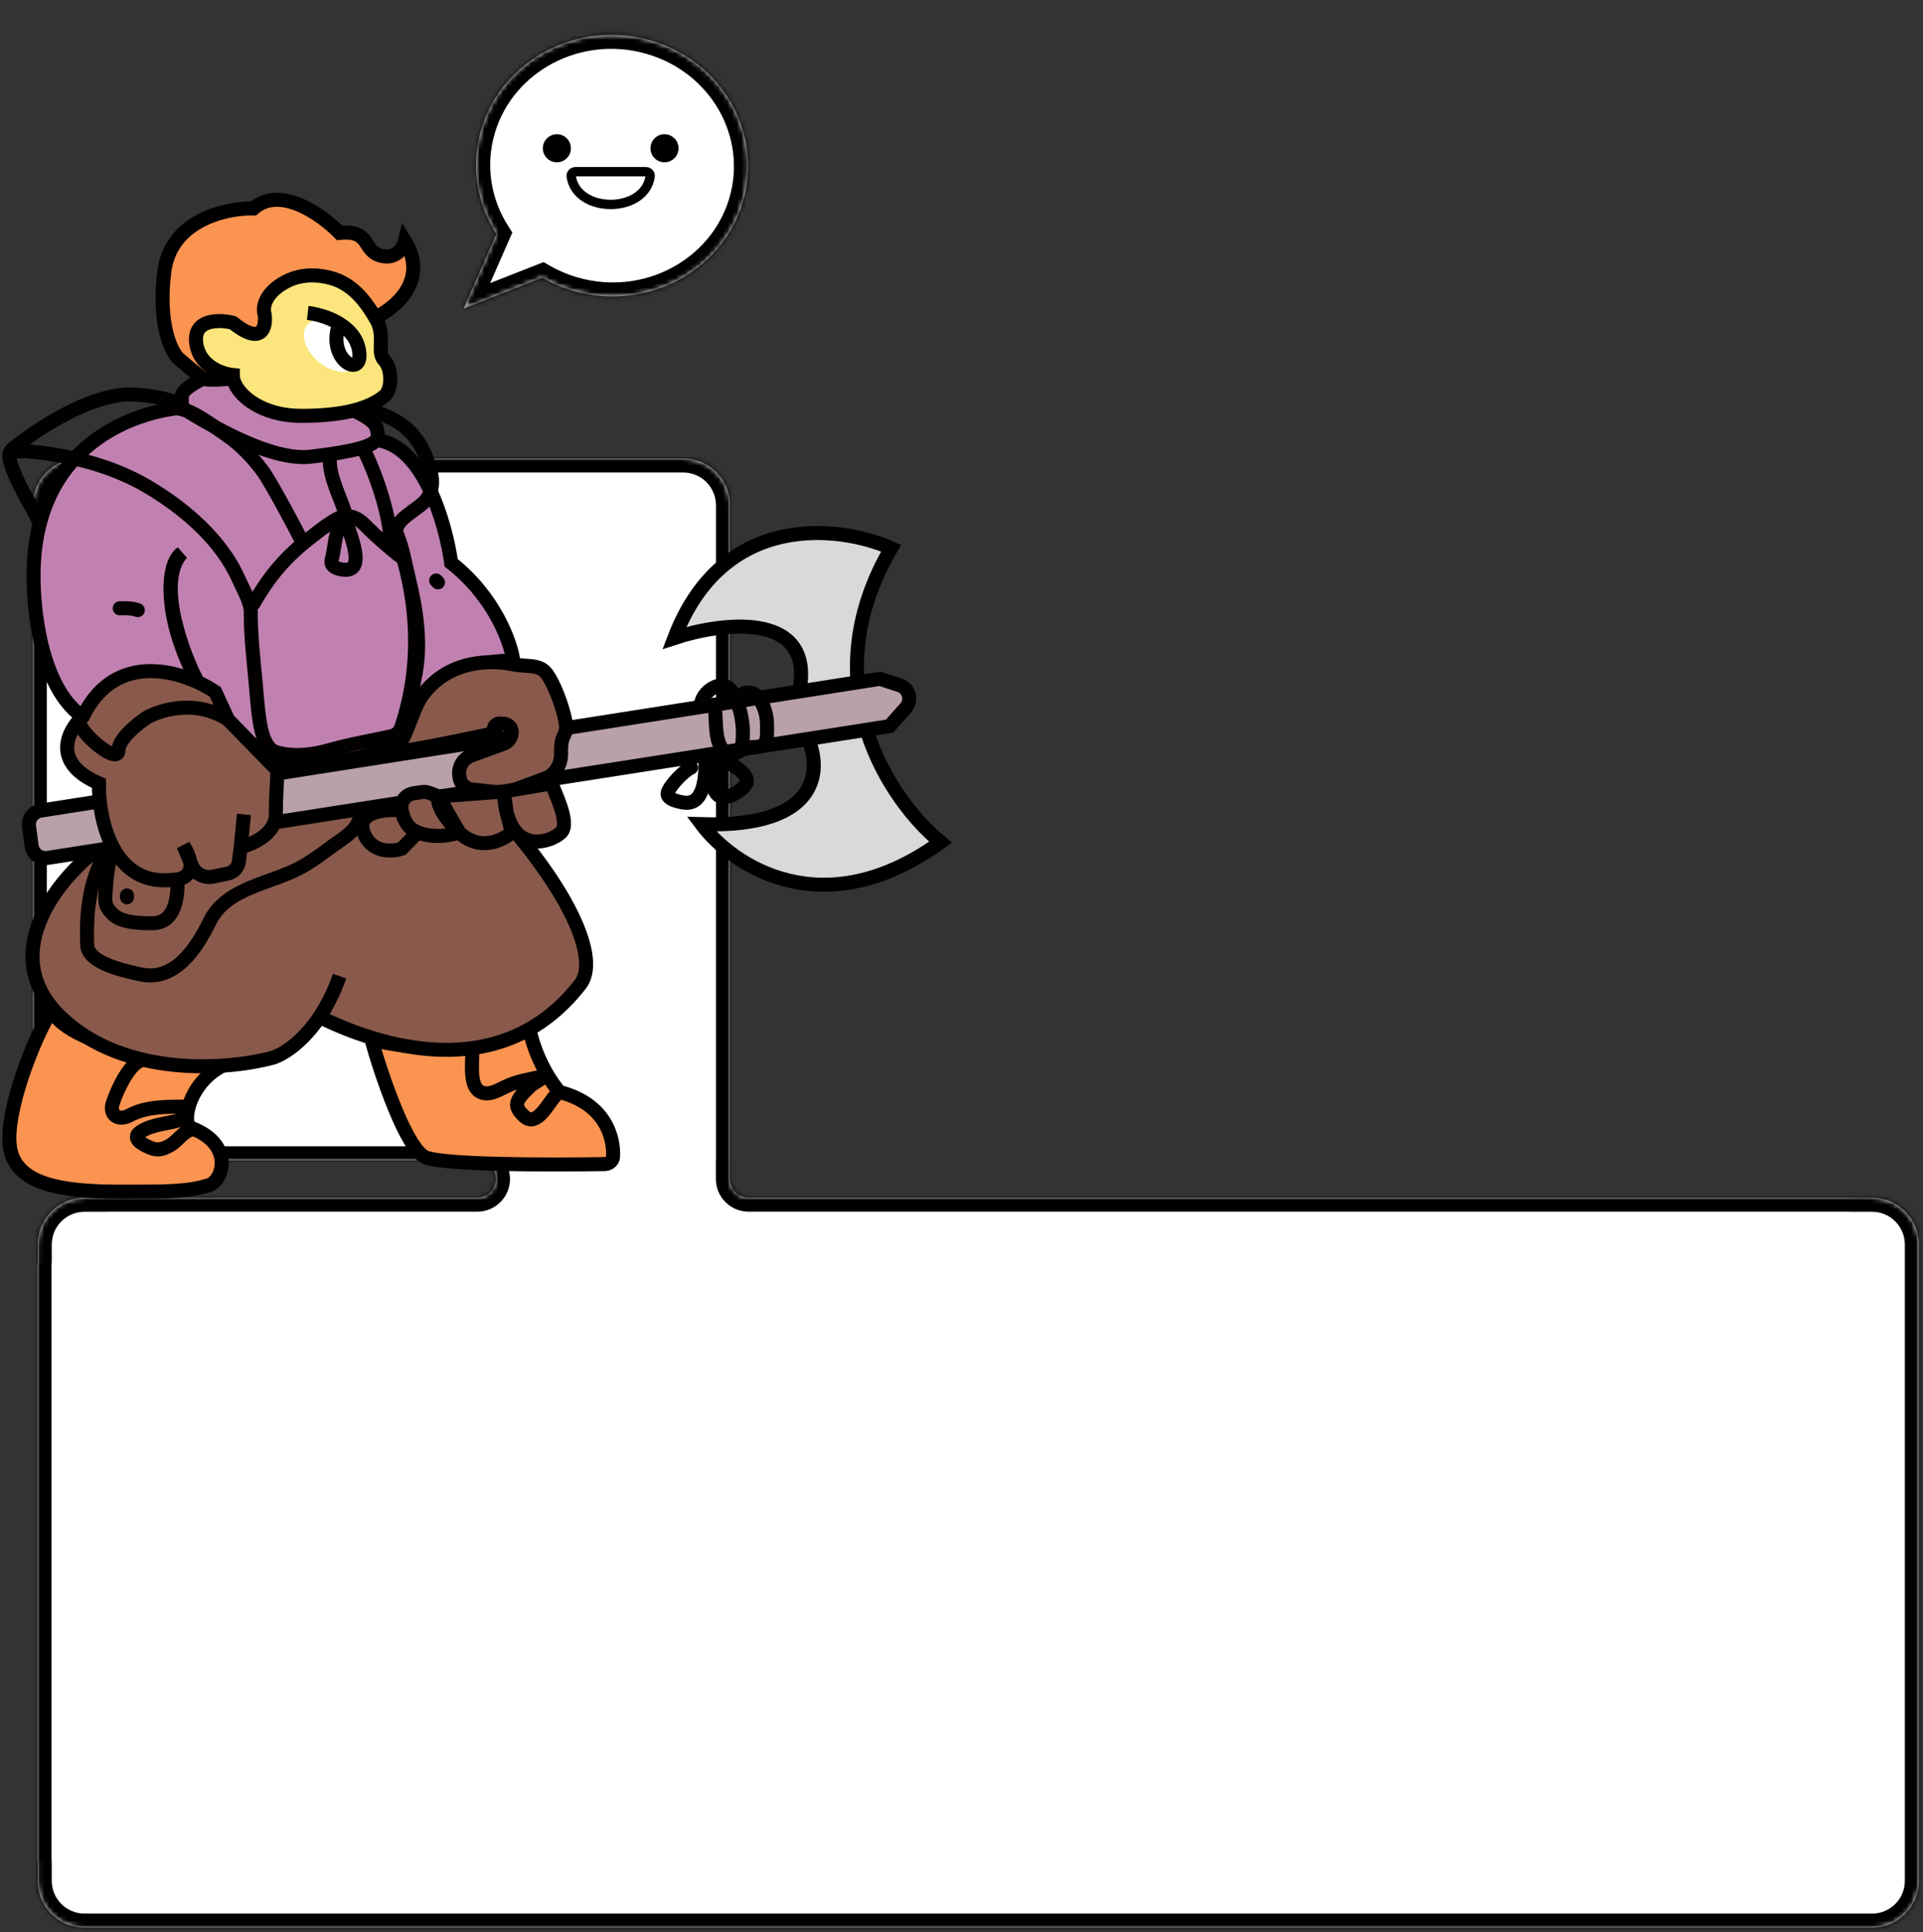 <svg width="411" height="413" viewBox="0 0 411 413" fill="none" xmlns="http://www.w3.org/2000/svg">
<rect x="0" y="0" width="411" height="413" fill="#333333" stroke="none"/>
<mask id="path-1-inside-1_128_1061" fill="white">
<path fill-rule="evenodd" clip-rule="evenodd" d="M156.02 108.001C156.02 102.478 151.543 98 146.019 98H17.001C11.478 98 7 102.478 7 108.001V238.019C7 243.543 11.478 248.02 17.001 248.02H102.01C104.214 248.02 106 249.807 106 252.01V252.01C106 254.214 104.214 256 102.01 256H23C22.727 256 22.455 256.007 22.186 256.022H18.065C12.541 256.022 8.063 260.499 8.063 266.023V269.611C8.021 270.068 8 270.532 8 271V397.021C8 397.49 8.021 397.953 8.063 398.411V402.042C8.063 407.565 12.541 412.043 18.065 412.043H400.117C405.641 412.043 410.118 407.565 410.118 402.042V266.023C410.118 260.499 405.641 256.022 400.117 256.022H395.869C395.6 256.007 395.328 256 395.055 256H159.99C157.786 256 156 254.214 156 252.01V248.031C156 248.025 156.005 248.02 156.01 248.02V248.02C156.016 248.02 156.02 248.016 156.02 248.01V108.001Z"/>
</mask>
<path fill-rule="evenodd" clip-rule="evenodd" d="M156.02 108.001C156.02 102.478 151.543 98 146.019 98H17.001C11.478 98 7 102.478 7 108.001V238.019C7 243.543 11.478 248.02 17.001 248.02H102.01C104.214 248.02 106 249.807 106 252.01V252.01C106 254.214 104.214 256 102.01 256H23C22.727 256 22.455 256.007 22.186 256.022H18.065C12.541 256.022 8.063 260.499 8.063 266.023V269.611C8.021 270.068 8 270.532 8 271V397.021C8 397.49 8.021 397.953 8.063 398.411V402.042C8.063 407.565 12.541 412.043 18.065 412.043H400.117C405.641 412.043 410.118 407.565 410.118 402.042V266.023C410.118 260.499 405.641 256.022 400.117 256.022H395.869C395.6 256.007 395.328 256 395.055 256H159.99C157.786 256 156 254.214 156 252.01V248.031C156 248.025 156.005 248.02 156.01 248.02V248.02C156.016 248.02 156.02 248.016 156.02 248.01V108.001Z" fill="white"/>
<path d="M22.186 256.022V259.022H22.266L22.346 259.018L22.186 256.022ZM8.063 269.611L11.051 269.885L11.064 269.748V269.611H8.063ZM8.063 398.411H11.064V398.273L11.051 398.136L8.063 398.411ZM395.869 256.022L395.709 259.018L395.789 259.022H395.869V256.022ZM17.001 101H146.019V95H17.001V101ZM10 238.019V108.001H4V238.019H10ZM102.01 245.02H17.001V251.021H102.01V245.02ZM23 259H102.01V253H23V259ZM22.346 259.018C22.562 259.006 22.78 259 23 259V253C22.673 253 22.348 253.008 22.025 253.026L22.346 259.018ZM18.065 259.022H22.186V253.021H18.065V259.022ZM11.064 269.611V266.023H5.063V269.611H11.064ZM11 271C11 270.623 11.018 270.251 11.051 269.885L5.076 269.336C5.025 269.885 5 270.44 5 271H11ZM11 397.021V271H5V397.021H11ZM11.051 398.136C11.018 397.77 11 397.398 11 397.021H5C5 397.581 5.025 398.136 5.076 398.685L11.051 398.136ZM11.064 402.042V398.411H5.063V402.042H11.064ZM400.117 409.043H18.065V415.043H400.117V409.043ZM407.118 266.023V402.042H413.119V266.023H407.118ZM395.869 259.022H400.117V253.021H395.869V259.022ZM395.055 259C395.275 259 395.493 259.006 395.709 259.018L396.029 253.026C395.707 253.008 395.382 253 395.055 253V259ZM159.99 259H395.055V253H159.99V259ZM153 248.031V252.01H159V248.031H153ZM153.02 108.001V248.01H159.021V108.001H153.02ZM156.01 251.021C157.675 251.021 159.021 249.671 159.021 248.01H153.02C153.02 246.361 154.356 245.02 156.01 245.02V251.021ZM159.99 253C159.443 253 159 252.557 159 252.01H153C153 255.871 156.129 259 159.99 259V253ZM159 248.031C159 249.682 157.662 251.021 156.01 251.021V245.02C154.347 245.02 153 246.368 153 248.031H159ZM18.065 253.021C10.884 253.021 5.063 258.842 5.063 266.023H11.064C11.064 262.157 14.198 259.022 18.065 259.022V253.021ZM103 252.01C103 252.557 102.557 253 102.01 253V259C105.871 259 109 255.871 109 252.01H103ZM413.119 266.023C413.119 258.842 407.298 253.021 400.117 253.021V259.022C403.984 259.022 407.118 262.157 407.118 266.023H413.119ZM102.01 251.021C102.557 251.021 103 251.464 103 252.01H109C109 248.15 105.871 245.02 102.01 245.02V251.021ZM400.117 415.043C407.298 415.043 413.119 409.222 413.119 402.042H407.118C407.118 405.908 403.984 409.043 400.117 409.043V415.043ZM4 238.019C4 245.2 9.821 251.021 17.001 251.021V245.02C13.135 245.02 10 241.886 10 238.019H4ZM5.063 402.042C5.063 409.222 10.884 415.043 18.065 415.043V409.043C14.198 409.043 11.064 405.908 11.064 402.042H5.063ZM146.019 101C149.886 101 153.02 104.135 153.02 108.001H159.021C159.021 100.821 153.2 95 146.019 95V101ZM17.001 95C9.821 95 4 100.821 4 108.001H10C10 104.135 13.135 101 17.001 101V95Z" fill="black" mask="url(#path-1-inside-1_128_1061)"/>
<mask id="path-3-inside-2_128_1061" fill="white">
<path fill-rule="evenodd" clip-rule="evenodd" d="M122.711 62.212C138.123 66.579 154.245 58.117 158.722 43.313C163.198 28.509 154.332 12.968 138.921 8.601C123.509 4.235 107.387 12.696 102.91 27.5C100.524 35.394 101.93 43.497 106.099 50.004L99.1 65.942L115.89 59.333C117.98 60.543 120.263 61.519 122.711 62.212Z"/>
</mask>
<path fill-rule="evenodd" clip-rule="evenodd" d="M122.711 62.212C138.123 66.579 154.245 58.117 158.722 43.313C163.198 28.509 154.332 12.968 138.921 8.601C123.509 4.235 107.387 12.696 102.91 27.5C100.524 35.394 101.93 43.497 106.099 50.004L99.1 65.942L115.89 59.333C117.98 60.543 120.263 61.519 122.711 62.212Z" fill="white"/>
<path d="M106.099 50.004L108.861 51.161L109.501 49.703L108.651 48.377L106.099 50.004ZM99.1 65.942L96.339 64.785L93.45 71.364L100.178 68.715L99.1 65.942ZM115.89 59.333L117.439 56.749L116.181 56.021L114.812 56.56L115.89 59.333ZM155.835 42.495C151.867 55.619 137.493 63.282 123.58 59.34L121.843 65.084C138.753 69.875 156.624 60.616 161.608 44.131L155.835 42.495ZM138.052 11.473C151.966 15.416 159.803 29.371 155.835 42.495L161.608 44.131C166.592 27.647 156.699 10.52 139.789 5.729L138.052 11.473ZM105.797 28.318C109.765 15.194 124.139 7.531 138.052 11.473L139.789 5.729C122.879 0.938 105.008 10.198 100.024 26.683L105.797 28.318ZM108.651 48.377C104.915 42.546 103.677 35.329 105.797 28.318L100.024 26.683C97.37 35.459 98.945 44.447 103.547 51.63L108.651 48.377ZM101.862 67.099L108.861 51.161L103.337 48.847L96.339 64.785L101.862 67.099ZM114.812 56.56L98.023 63.169L100.178 68.715L116.967 62.106L114.812 56.56ZM123.58 59.34C121.371 58.715 119.317 57.836 117.439 56.749L114.341 61.917C116.643 63.25 119.155 64.323 121.843 65.084L123.58 59.34Z" fill="black" mask="url(#path-3-inside-2_128_1061)"/>
<circle cx="3" cy="3" r="3" transform="matrix(1 -5.31258e-05 -5.3352e-05 1 116.02 28.697)" fill="black"/>
<circle cx="3" cy="3" r="3" transform="matrix(1 -5.31255e-05 -5.33522e-05 1 139.024 28.697)" fill="black"/>
<path d="M138.95 37.698C137.825 45.698 123.209 45.699 122.085 37.699C122.008 37.152 122.464 36.698 123.016 36.698L138.018 36.697C138.571 36.697 139.027 37.151 138.95 37.698Z" stroke="black" stroke-width="2"/>
<path d="M2.058 244.604C1.376 237.272 6.827 222.841 10.916 215.975C16.095 224.633 38.839 226.603 49.287 227.068C40.565 230.141 38.513 240.208 40.897 241.113C50.096 244.604 47.711 252.366 44.645 253.333C40.216 254.729 35.992 254.729 25.907 254.729H25.907C13.301 254.729 2.868 253.321 2.058 244.604Z" fill="#FB9450" stroke="black" stroke-width="3"/>
<path d="M90.981 247.397C86.892 245.721 81.555 229.94 79.397 222.259C97.659 226.449 109.492 222.375 113.126 219.815C114.489 226.519 118.01 231.686 119.6 233.431C129.206 235.893 131.23 242.871 131.031 247.203C130.988 248.139 130.183 248.807 129.246 248.823C117.172 249.027 94.89 248.999 90.981 247.397Z" fill="#FB9450" stroke="black" stroke-width="3"/>
<path d="M30.808 226.511C27.8 226.748 25.111 232.864 24.133 235.672C23.203 238.338 25.372 239.879 28.09 238.208C31.666 236.463 35.991 236.552 39.892 236.552" stroke="#030100" stroke-width="3" stroke-linecap="round"/>
<path d="M38.732 239.324C35.872 240.262 32.663 240.222 30.058 241.921C28.27 243.087 29.72 244.335 31.969 245.265C33.577 245.929 34.518 245.86 36.413 244.781C37.784 244 39.069 242.071 40.591 241.55" stroke="#030100" stroke-width="3" stroke-linecap="round"/>
<path d="M100.952 225.067C100.952 227.181 100.319 231.982 102.498 233.296C104.513 234.511 106.808 232.783 108.681 231.998C110.929 231.056 113.135 230.719 115.444 230.194C117.648 229.692 114.118 231.402 113.404 232.108C110.738 234.746 109.111 236.109 112.18 238.73C114.782 240.952 117.188 235.755 118.729 234.176" stroke="#030100" stroke-width="3" stroke-linecap="round"/>
<path d="M12.96 217.371C-0.668 204.243 12.052 188.392 20.115 182.108C38.74 168.491 81.168 146.705 101.883 168.491C122.598 190.278 128.084 205.151 124.028 210.388C106.993 232.384 80.513 223.423 68.295 217.371C64.589 222.891 60.425 225.446 58.273 226.1C48.847 228.66 26.588 230.499 12.96 217.371Z" fill="#895A4C"/>
<path d="M72.583 208.643C71.363 212.142 69.871 215.024 68.295 217.371M68.295 217.371C64.589 222.891 60.425 225.446 58.273 226.1C48.847 228.66 26.588 230.499 12.96 217.371C-0.668 204.243 12.052 188.392 20.115 182.108C38.74 168.491 81.168 146.705 101.883 168.491C122.598 190.278 128.084 205.151 124.028 210.388C106.993 232.384 80.513 223.423 68.295 217.371Z" stroke="black" stroke-width="3"/>
<path d="M190.465 117.168C173.294 146.496 190.352 171.285 201.027 180.013C175.951 198.168 156.509 185.017 149.922 176.173C175.815 177.01 175.701 163.953 172.408 157.319L171.045 146.496C173.226 130.575 154.01 133.112 144.13 136.37C154.487 109.277 179.336 112.28 190.465 117.168Z" fill="#D9D9D9" stroke="black" stroke-width="3"/>
<path d="M8.705 173.273L188.08 145.099L192.267 146.472C194.316 147.144 195.008 149.693 193.581 151.309L190.125 155.224L10.197 183.38C8.535 183.64 6.984 182.483 6.76 180.816L6.197 176.637C5.98 175.021 7.094 173.526 8.705 173.273Z" fill="#B8A1A9" stroke="black" stroke-width="3"/>
<path d="M38.853 84.697C38.853 83.301 42.033 81.555 43.623 80.857C51.118 79.809 78.715 86.443 80.419 91.331C80.852 92.574 80.844 93.433 80.419 94.064C90.503 95.133 95.296 112.006 96.431 120.31C105.699 127.572 109.151 137.301 109.719 141.258C96.363 140.979 90.299 148.357 88.936 152.082C87.028 162.975 69.062 163.603 60.317 162.556C59.068 162.207 55.684 160.81 52.14 158.017C48.597 155.224 46.576 150.336 46.008 148.241L42.26 145.797C29.177 142.725 19.547 149.056 18.07 153.478C9.348 147.892 7.168 132.265 7.168 123.103C7.168 96.568 26.701 88.305 38.853 87.141V84.697Z" fill="#C181B0"/>
<path d="M38.853 87.141C44.532 90.633 57.847 98.653 66.45 97.616C72.242 96.917 79.17 95.912 80.419 94.064M38.853 87.141C38.853 86.265 38.853 85.362 38.853 84.697C38.853 83.301 42.033 81.555 43.623 80.857C51.118 79.809 78.715 86.443 80.419 91.331C80.852 92.574 80.844 93.433 80.419 94.064M38.853 87.141C38.853 88.105 38.853 86.593 38.853 87.141ZM38.853 87.141C26.701 88.305 7.168 96.568 7.168 123.103C7.168 132.265 9.348 147.892 18.07 153.478C19.547 149.056 29.177 142.725 42.26 145.797M42.26 145.797C39.421 140.56 33.061 124.499 38.853 118.215C35.219 120.775 35.174 132.949 42.26 145.797ZM42.26 145.797L46.008 148.241C46.576 150.336 48.597 155.224 52.14 158.017C55.684 160.81 59.068 162.207 60.317 162.556C69.062 163.603 87.028 162.975 88.936 152.082C90.299 148.357 96.363 140.979 109.719 141.258C109.151 137.301 105.699 127.572 96.431 120.31C95.296 112.006 90.503 95.133 80.419 94.064" stroke="black" stroke-width="3"/>
<path d="M84.618 114.554C87.457 122.119 92.227 139.619 84.618 158.557" stroke="black" stroke-width="3"/>
<path d="M86.551 51.529C91.73 59.908 84.394 65.96 80.078 67.939L49.756 80.857C47.939 81.09 44.1 81.415 43.282 80.857C42.465 80.298 39.535 77.831 38.172 76.667C36.582 75.154 33.743 69.335 35.105 58.163C36.468 46.99 48.393 44.43 54.185 44.546C59.908 39.519 68.835 45.943 72.583 49.783C79.397 49.085 77.352 53.624 81.441 54.671C84.712 55.509 86.211 52.926 86.551 51.529Z" fill="#FB9450" stroke="black" stroke-width="3"/>
<path d="M41.92 73.176C41.375 68.148 46.917 68.288 49.756 68.986C56.025 74.014 56.911 69.917 56.57 67.24C56.116 65.96 56.365 62.772 60.999 60.258C65.632 57.744 70.879 59.21 72.924 60.258C76.671 62.178 78.784 65.495 80.419 68.288C82.463 71.779 80.419 75.271 82.122 77.016C83.826 78.762 83.875 83.301 82.122 84.698C79.056 87.141 73.946 88.887 64.406 88.887C55.135 88.887 49.756 83.65 49.756 80.159C47.371 79.926 42.465 78.204 41.92 73.176Z" fill="#FBE57C" stroke="black" stroke-width="3"/>
<ellipse cx="4.413" cy="6.82" rx="4.413" ry="6.82" transform="matrix(0.624 -0.782 0.767 0.642 62.876 72.972)" fill="white"/>
<path d="M65.769 66.891C68.949 67.241 75.581 69.266 76.671 74.573C78.034 81.206 70.198 77.366 72.242 70.034" stroke="black" stroke-width="3"/>
<path d="M21.137 167.444C10.78 162.975 14.55 156.039 17.73 153.129C24.816 138.605 39.535 143.586 46.008 147.892L48.734 153.828L59.295 164.651C59.295 166.164 58.955 169.888 58.955 174.078C58.955 178.267 53.958 180.479 51.459 181.061L51.054 184.175C50.889 185.445 49.936 186.47 48.681 186.727L45.484 187.383C43.611 187.766 41.728 186.771 40.99 185.007L40.651 184.195C41.175 187.193 38.793 188.043 37.15 188.043C24.067 189.719 21.023 175.009 21.137 167.444Z" fill="#895A4C"/>
<path d="M52.141 174.078L51.459 181.061M51.459 181.061L51.054 184.175C50.889 185.445 49.936 186.47 48.681 186.727L45.484 187.383C43.611 187.766 41.728 186.771 40.99 185.007L39.194 180.711C42.737 186.577 39.308 188.043 37.15 188.043C24.067 189.719 21.023 175.009 21.137 167.444C10.78 162.975 14.55 156.039 17.73 153.129C24.816 138.605 39.535 143.586 46.008 147.892L48.734 153.828L59.295 164.651C59.295 166.164 58.955 169.888 58.955 174.078C58.955 178.267 53.958 180.479 51.459 181.061Z" stroke="black" stroke-width="3"/>
<path d="M116.874 144.052C115.239 141.817 112.786 142.655 109.379 141.957C105.404 141.142 96.023 140.769 90.299 148.59C87.744 152.082 86.824 159.064 83.826 160.461C80.828 161.858 97.743 158.445 105.806 156.699C105.164 155.913 105.683 154.731 106.696 154.67L106.903 154.658L107.708 154.709C108.647 154.768 109.379 155.548 109.379 156.489C109.379 157.616 108.673 158.621 107.613 159.005L103.587 160.461L100.769 161.48C99.026 162.111 97.944 163.856 98.156 165.698L98.203 166.112C98.363 167.504 99.464 168.6 100.856 168.753L108.016 169.539L116.532 166.387C118.724 165.576 119.986 163.356 119.916 161.02C119.81 157.491 120.697 157.555 120.962 155.922C121.279 153.974 118.918 146.845 116.874 144.052Z" fill="#895A4C" stroke="black" stroke-width="3"/>
<path d="M117.896 167.444C118.237 168.84 121.984 175.823 119.94 177.918C118.149 179.753 110.606 182.66 108.305 173.728L109.378 177.918C107.448 179.664 102.496 182.108 98.135 177.918C96.659 178.5 92.82 179.315 89.277 177.918L85.87 181.41C83.826 182.108 79.329 182.387 77.693 177.918C76.058 173.449 82.463 172.915 85.87 173.207C85.79 172.705 85.781 172.408 85.825 172.051C85.985 170.753 87.09 169.759 88.385 169.57L90.203 169.303C90.713 169.229 91.233 169.287 91.714 169.471L93.706 170.237L107.675 169.19L117.896 167.444Z" fill="#895A4C"/>
<path d="M107.675 169.19C108.356 183.504 117.896 180.013 119.94 177.918C121.984 175.823 118.237 168.84 117.896 167.444L107.675 169.19ZM107.675 169.19L93.706 170.237M107.675 169.19L108.305 173.728L109.378 177.918C107.448 179.664 102.496 182.108 98.135 177.918M98.135 177.918C93.774 173.728 93.365 171.052 93.706 170.237M98.135 177.918L93.706 170.237M98.135 177.918C96.659 178.5 92.82 179.315 89.277 177.918M93.706 170.237L91.714 169.471C91.233 169.287 90.713 169.229 90.203 169.303L88.385 169.57C87.09 169.759 85.985 170.753 85.825 172.051C85.781 172.408 85.79 172.705 85.87 173.207M89.277 177.918L85.87 181.41C83.826 182.108 79.329 182.387 77.693 177.918C76.058 173.449 82.463 172.915 85.87 173.207M89.277 177.918C87.078 177.051 86.165 175.063 85.87 173.207" stroke="black" stroke-width="3"/>
<path d="M37.873 86.147C35.042 84.857 28.633 83.919 25.372 84.476C19.393 85.497 14.247 88.106 8.522 91.717C6.877 92.754 4.649 94.449 3.087 95.616C1.339 96.922 4.655 96.366 5.462 96.43C14.221 97.12 23.625 99.39 31.273 103.856C39.157 108.461 47.201 115.221 50.992 123.768C51.85 125.702 53.591 128.638 53.591 130.764C53.591 136.365 54.179 140.733 54.723 146.86C54.969 149.634 55.266 154.101 56.059 156.811C56.059 156.811 56.897 160.228 59.071 160.785C62.876 161.899 66.961 161.315 70.485 160.309C74.956 159.032 79.174 158.385 83.603 157.376C87.66 156.452 87.903 148.25 88.566 145.294C90.205 137.983 89.058 130.531 87.335 123.466C86.608 120.485 86.064 117.153 84.89 114.297C83.621 111.208 89.509 108.984 91.139 106.756C92.878 104.379 92.608 101.743 91.139 97.937C88.921 92.188 85.388 89.752 79.725 87.818" stroke="#030100" stroke-width="3" stroke-linecap="round"/>
<path d="M2.796 96.173C-0.605 96.752 7.951 110.214 8.522 111.769" stroke="#030100" stroke-width="3" stroke-linecap="round"/>
<path d="M54.18 129.036C57.678 122.962 61.221 118.819 66.721 114.632C68.203 113.504 68.855 112.883 71.32 111.32C75.005 108.984 77.22 111.429 78.639 112.883C80.024 114.302 84.074 117.896 85.705 119.01" stroke="#030100" stroke-width="3" stroke-linecap="round"/>
<path d="M73.747 109.541C72.599 105.965 70.485 102.107 70.485 98.401" stroke="#030100" stroke-width="3" stroke-linecap="round"/>
<path d="M16.945 154.306C17.198 156.901 25.334 163.687 25.334 160.324C25.334 157.97 29.442 154.649 31.238 153.478C32.748 152.493 40.591 149.022 48.2 153.478" stroke="#030100" stroke-width="3" stroke-linecap="round"/>
<path d="M25.592 130.02C26.979 130.02 28.155 129.972 29.456 130.416" stroke="#030100" stroke-width="3" stroke-linecap="round"/>
<path d="M93.608 124.476L93.222 124.08" stroke="#030100" stroke-width="3" stroke-linecap="round"/>
<path d="M21.728 183.88C18.922 189.63 18.415 195.673 18.636 202.009C18.777 206.039 27.296 207.643 29.843 208.236C37.236 209.958 41.914 202.924 44.829 196.949C48.402 189.626 58.148 188.882 64.603 185.244C67.507 183.608 70.165 181.407 72.89 179.546C74.221 178.637 76.091 177.142 76.605 175.563" stroke="#030100" stroke-width="3" stroke-linecap="round"/>
<path d="M24.047 183.065C22.961 183.204 22.531 190.947 22.501 191.801C22.441 193.481 22.932 194.222 24.047 195.365C25.904 197.268 29.998 197.345 32.549 197.345C37.141 197.345 37.959 192.474 37.959 188.632" stroke="#030100" stroke-width="3" stroke-linecap="round"/>
<path d="M27.138 191.801V191.405" stroke="#030100" stroke-width="3" stroke-linecap="round"/>
<path d="M149.842 150.614C149.842 148.038 154.379 144.608 156.407 147.841C158.533 151.23 159.226 155.874 158.511 159.898C158.223 161.523 155.011 161.136 154.19 159.898C152.684 157.628 153.112 153.31 152.736 150.614" stroke="#030100" stroke-width="3" stroke-linecap="round"/>
<path d="M158.147 150.218C157.265 147.506 161.316 147.442 162.398 149.426C163.498 151.443 163.943 152.948 163.943 155.278C163.943 158.777 163.984 159.722 160.465 159.722" stroke="#030100" stroke-width="3" stroke-linecap="round"/>
<path d="M147.712 164.079C146.28 164.665 143.154 167.852 142.709 169.447C142.279 170.989 145.883 171.603 146.746 171.603C150.801 171.603 150.803 165.101 150.803 162.099" stroke="#030100" stroke-width="3" stroke-linecap="round"/>
<path d="M151.963 163.287C151.963 165.355 151.876 170.415 154.754 170.415C156.198 170.415 158.238 169.069 159.22 167.951C161.218 165.676 155.294 162.495 153.895 162.495" stroke="#030100" stroke-width="3" stroke-linecap="round"/>
<path d="M73.126 112.199C72.98 110.999 72.013 113.922 71.967 114.091C71.465 115.919 71.399 117.822 70.894 119.635C70.43 121.3 72.66 121.795 73.899 121.795C78.639 121.795 73.899 112.258 73.899 111.011" stroke="#030100" stroke-width="3" stroke-linecap="round"/>
<path d="M37.33 87.261C40.882 87.261 45.346 90.956 48.404 93.007C51.462 95.059 54.009 97.859 56.069 100.573C57.768 102.812 63.306 113.206 64.507 115.668" stroke="#030100" stroke-width="3" stroke-linecap="round"/>
<path d="M83.498 116.414C83.498 110.515 80.553 101.867 77.961 96.554" stroke="#030100" stroke-width="3" stroke-linecap="round"/>
</svg>
